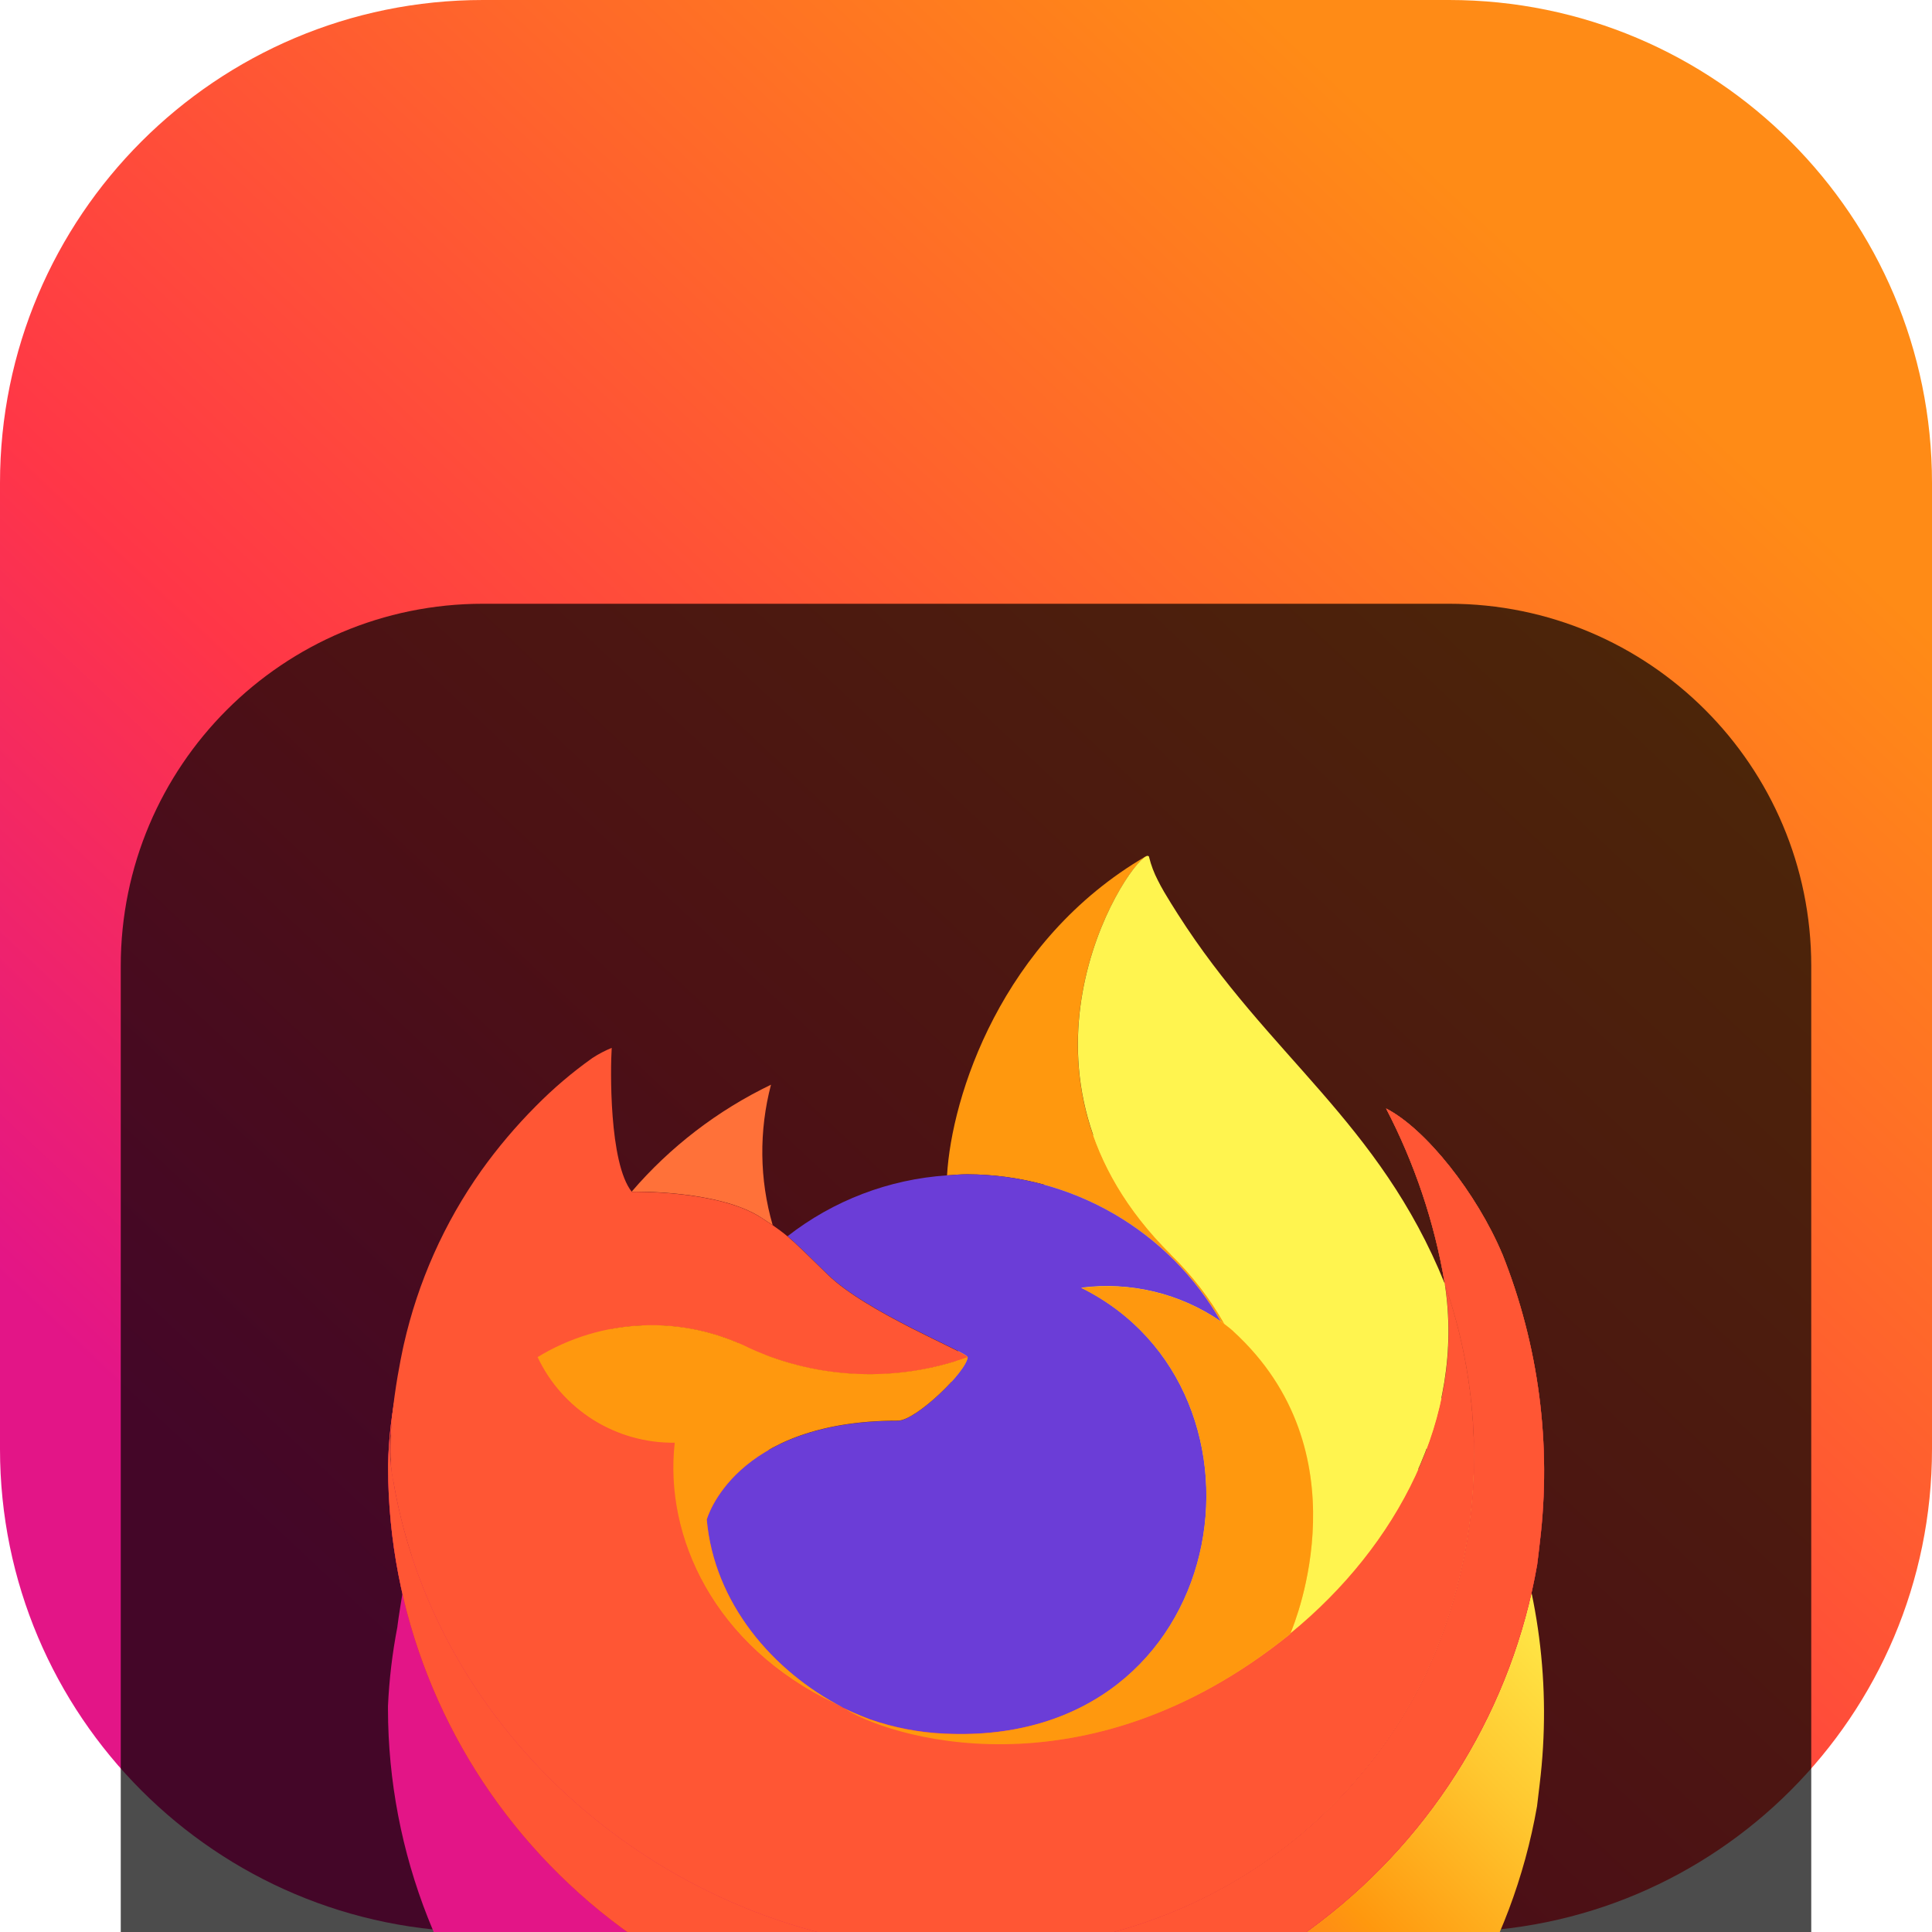 <svg width="16" height="16" viewBox="0 0 16 16" fill="none" xmlns="http://www.w3.org/2000/svg">
<g clip-path="url(#clip0_32_13514)">
<path d="M12 0H4C1.791 0 0 1.791 0 4V12C0 14.209 1.791 16 4 16H12C14.209 16 16 14.209 16 12V4C16 1.791 14.209 0 12 0Z" fill="url(#paint0_linear_32_13514)"/>
<g filter="url(#filter0_i_32_13514)">
<path d="M12 1H4C2.343 1 1 2.343 1 4V12C1 13.657 2.343 15 4 15H12C13.657 15 15 13.657 15 12V4C15 2.343 13.657 1 12 1Z" fill="black" fill-opacity="0.7"/>
<g filter="url(#filter1_d_32_13514)">
<path d="M12.441 6.385C12.232 5.887 11.81 5.35 11.479 5.18C11.715 5.634 11.879 6.121 11.964 6.624L11.965 6.632C11.423 5.291 10.505 4.75 9.754 3.572C9.716 3.512 9.678 3.453 9.641 3.39C9.62 3.354 9.603 3.321 9.588 3.292C9.557 3.232 9.533 3.168 9.517 3.103C9.517 3.1 9.516 3.097 9.514 3.095C9.512 3.093 9.509 3.091 9.506 3.091C9.503 3.09 9.5 3.09 9.497 3.091C9.496 3.091 9.495 3.092 9.495 3.092C9.494 3.092 9.492 3.093 9.491 3.094L9.493 3.091C8.289 3.791 7.88 5.086 7.843 5.735C7.362 5.767 6.902 5.943 6.524 6.239C6.484 6.206 6.443 6.175 6.4 6.146C6.291 5.767 6.286 5.365 6.387 4.983C5.944 5.196 5.552 5.497 5.233 5.868H5.231C5.041 5.629 5.054 4.841 5.065 4.676C5.009 4.699 4.955 4.727 4.905 4.761C4.737 4.879 4.58 5.013 4.436 5.159C4.272 5.324 4.122 5.503 3.988 5.693C3.68 6.127 3.462 6.616 3.345 7.134L3.339 7.166C3.33 7.208 3.297 7.417 3.292 7.463C3.292 7.467 3.291 7.47 3.291 7.473C3.249 7.69 3.223 7.909 3.213 8.129V8.154C3.215 9.345 3.667 10.492 4.479 11.368C5.291 12.245 6.404 12.787 7.599 12.888C8.795 12.989 9.984 12.642 10.934 11.914C11.884 11.187 12.524 10.132 12.729 8.959C12.737 8.897 12.744 8.837 12.751 8.775C12.85 7.964 12.743 7.143 12.44 6.384L12.441 6.385ZM6.916 10.11C6.939 10.121 6.96 10.132 6.983 10.143L6.986 10.145C6.963 10.134 6.939 10.122 6.916 10.11ZM11.965 6.633V6.629L11.966 6.634L11.965 6.633Z" fill="url(#paint1_linear_32_13514)"/>
</g>
<path d="M12.441 6.385C12.232 5.887 11.81 5.35 11.479 5.18C11.715 5.634 11.879 6.121 11.964 6.624V6.629L11.965 6.634C12.335 7.683 12.281 8.834 11.816 9.846C11.267 11.016 9.938 12.216 7.856 12.157C5.608 12.094 3.627 10.437 3.257 8.267C3.19 7.925 3.257 7.751 3.291 7.473C3.245 7.689 3.219 7.909 3.214 8.13V8.154C3.216 9.345 3.668 10.492 4.48 11.368C5.292 12.245 6.405 12.787 7.6 12.888C8.796 12.989 9.985 12.642 10.935 11.914C11.885 11.187 12.525 10.132 12.73 8.959C12.738 8.898 12.745 8.837 12.752 8.775C12.851 7.965 12.744 7.143 12.441 6.384L12.441 6.385Z" fill="url(#paint2_radial_32_13514)"/>
<path d="M10.111 6.943C10.121 6.951 10.131 6.958 10.141 6.965C10.021 6.753 9.871 6.559 9.696 6.389C8.205 4.909 9.305 3.181 9.491 3.093L9.492 3.09C8.289 3.79 7.88 5.085 7.843 5.734C7.899 5.73 7.954 5.725 8.011 5.725C8.438 5.726 8.858 5.839 9.226 6.053C9.595 6.267 9.901 6.574 10.111 6.943V6.943Z" fill="#FF980E"/>
<path d="M8.013 7.239C8.005 7.358 7.584 7.766 7.437 7.766C6.074 7.766 5.853 8.585 5.853 8.585C5.913 9.274 6.397 9.842 6.981 10.142C7.008 10.155 7.035 10.168 7.062 10.18C7.109 10.2 7.156 10.22 7.203 10.237C7.404 10.308 7.614 10.348 7.827 10.357C10.216 10.468 10.679 7.52 8.954 6.664C9.361 6.612 9.773 6.711 10.11 6.943C9.9 6.574 9.594 6.267 9.226 6.053C8.857 5.839 8.437 5.726 8.01 5.725C7.953 5.725 7.898 5.73 7.842 5.734C7.361 5.766 6.901 5.942 6.522 6.238C6.595 6.3 6.678 6.382 6.852 6.552C7.177 6.87 8.011 7.2 8.013 7.238L8.013 7.239Z" fill="#6B3DD7"/>
<path d="M6.3 6.081C6.339 6.106 6.371 6.127 6.399 6.146C6.289 5.767 6.285 5.365 6.385 4.983C5.943 5.196 5.55 5.497 5.231 5.869C5.255 5.868 5.95 5.856 6.3 6.081Z" fill="#FF7139"/>
<path d="M12.441 6.385C12.232 5.887 11.81 5.35 11.479 5.18C11.715 5.634 11.879 6.121 11.964 6.624V6.629L11.965 6.634C12.335 7.683 12.281 8.834 11.816 9.846C11.267 11.016 9.938 12.216 7.856 12.157C5.608 12.094 3.627 10.437 3.257 8.267C3.19 7.925 3.257 7.751 3.291 7.473C3.245 7.689 3.219 7.909 3.214 8.13V8.154C3.216 9.345 3.668 10.492 4.48 11.368C5.292 12.245 6.405 12.787 7.6 12.888C8.796 12.989 9.985 12.642 10.935 11.914C11.885 11.187 12.525 10.132 12.73 8.959C12.738 8.898 12.745 8.837 12.752 8.775C12.851 7.965 12.744 7.143 12.441 6.384L12.441 6.385Z" fill="#FF3647"/>
<path d="M12.441 6.385C12.232 5.887 11.81 5.35 11.479 5.18C11.715 5.634 11.879 6.121 11.964 6.624V6.629L11.965 6.634C12.335 7.683 12.281 8.834 11.816 9.846C11.267 11.016 9.938 12.216 7.856 12.157C5.608 12.094 3.627 10.437 3.257 8.267C3.19 7.925 3.257 7.751 3.291 7.473C3.245 7.689 3.219 7.909 3.214 8.13V8.154C3.216 9.345 3.668 10.492 4.48 11.368C5.292 12.245 6.405 12.787 7.6 12.888C8.796 12.989 9.985 12.642 10.935 11.914C11.885 11.187 12.525 10.132 12.73 8.959C12.738 8.898 12.745 8.837 12.752 8.775C12.851 7.965 12.744 7.143 12.441 6.384L12.441 6.385Z" fill="black" fill-opacity="0.2"/>
<path d="M12.441 6.385C12.232 5.887 11.81 5.35 11.479 5.18C11.715 5.634 11.879 6.121 11.964 6.624V6.629L11.965 6.634C12.335 7.683 12.281 8.834 11.816 9.846C11.267 11.016 9.938 12.216 7.856 12.157C5.608 12.094 3.627 10.437 3.257 8.267C3.19 7.925 3.257 7.751 3.291 7.473C3.245 7.689 3.219 7.909 3.214 8.13V8.154C3.216 9.345 3.668 10.492 4.48 11.368C5.292 12.245 6.405 12.787 7.6 12.888C8.796 12.989 9.985 12.642 10.935 11.914C11.885 11.187 12.525 10.132 12.73 8.959C12.738 8.898 12.745 8.837 12.752 8.775C12.851 7.965 12.744 7.143 12.441 6.384L12.441 6.385Z" fill="#FF5634"/>
<path d="M3.257 8.267C3.626 10.437 5.607 12.095 7.856 12.157C9.937 12.216 11.267 11.016 11.816 9.846C12.281 8.835 12.334 7.684 11.965 6.634V6.629C11.965 6.626 11.964 6.624 11.965 6.625L11.966 6.633C12.136 7.735 11.571 8.803 10.688 9.526L10.685 9.532C8.965 10.923 7.319 10.371 6.986 10.146C6.963 10.135 6.94 10.123 6.917 10.111C5.914 9.635 5.499 8.729 5.589 7.95C5.35 7.954 5.117 7.889 4.915 7.763C4.713 7.637 4.553 7.456 4.453 7.241C4.716 7.081 5.017 6.99 5.325 6.978C5.634 6.966 5.94 7.032 6.215 7.171C6.783 7.427 7.429 7.452 8.015 7.241C8.013 7.202 7.179 6.873 6.854 6.555C6.68 6.385 6.597 6.303 6.524 6.241C6.485 6.208 6.443 6.177 6.401 6.148C6.372 6.129 6.34 6.108 6.302 6.083C5.952 5.857 5.257 5.87 5.234 5.87H5.232C5.042 5.631 5.055 4.843 5.066 4.678C5.01 4.701 4.956 4.729 4.906 4.762C4.738 4.881 4.581 5.015 4.437 5.161C4.273 5.326 4.122 5.504 3.987 5.693C3.679 6.127 3.461 6.617 3.344 7.135C3.342 7.145 3.172 7.884 3.256 8.267L3.257 8.267Z" fill="#FF5634"/>
<path d="M9.696 6.388C9.871 6.559 10.021 6.753 10.141 6.965C10.167 6.985 10.192 7.005 10.213 7.024C11.3 8.018 10.73 9.424 10.688 9.524C11.57 8.802 12.135 7.734 11.965 6.631C11.423 5.289 10.504 4.747 9.754 3.57C9.716 3.51 9.678 3.45 9.641 3.387C9.62 3.351 9.603 3.319 9.588 3.289C9.557 3.229 9.533 3.166 9.517 3.101C9.517 3.098 9.516 3.095 9.514 3.092C9.512 3.09 9.509 3.089 9.506 3.088C9.503 3.088 9.5 3.088 9.497 3.088C9.496 3.088 9.495 3.09 9.495 3.09C9.494 3.09 9.492 3.091 9.491 3.092C9.306 3.179 8.206 4.908 9.696 6.386L9.696 6.388Z" fill="#FFF44F"/>
<path d="M10.213 7.024C10.192 7.005 10.167 6.986 10.141 6.966C10.131 6.959 10.121 6.951 10.111 6.944C9.774 6.712 9.362 6.613 8.955 6.666C10.679 7.521 10.217 10.469 7.828 10.358C7.615 10.349 7.405 10.309 7.204 10.239C7.157 10.221 7.11 10.202 7.063 10.181C7.036 10.169 7.009 10.157 6.982 10.143L6.986 10.145C7.319 10.371 8.964 10.923 10.685 9.531L10.687 9.525C10.73 9.425 11.3 8.019 10.213 7.025L10.213 7.024Z" fill="#FF980E"/>
<path d="M5.853 8.584C5.853 8.584 6.074 7.765 7.437 7.765C7.585 7.765 8.006 7.357 8.014 7.239C7.428 7.449 6.782 7.424 6.214 7.168C5.939 7.03 5.633 6.963 5.324 6.976C5.016 6.988 4.715 7.078 4.452 7.239C4.552 7.453 4.713 7.634 4.914 7.76C5.116 7.886 5.349 7.951 5.588 7.948C5.499 8.726 5.913 9.632 6.916 10.109C6.938 10.12 6.959 10.131 6.982 10.141C6.397 9.841 5.914 9.273 5.853 8.584V8.584Z" fill="#FF980E"/>
</g>
</g>
<defs>
<filter id="filter0_i_32_13514" x="1" y="1" width="14" height="18" filterUnits="userSpaceOnUse" color-interpolation-filters="sRGB">
<feFlood flood-opacity="0" result="BackgroundImageFix"/>
<feBlend mode="normal" in="SourceGraphic" in2="BackgroundImageFix" result="shape"/>
<feColorMatrix in="SourceAlpha" type="matrix" values="0 0 0 0 0 0 0 0 0 0 0 0 0 0 0 0 0 0 127 0" result="hardAlpha"/>
<feOffset dy="4"/>
<feGaussianBlur stdDeviation="2"/>
<feComposite in2="hardAlpha" operator="arithmetic" k2="-1" k3="1"/>
<feColorMatrix type="matrix" values="0 0 0 0 0 0 0 0 0 0 0 0 0 0 0 0 0 0 0.25 0"/>
<feBlend mode="normal" in2="shape" result="effect1_innerShadow_32_13514"/>
</filter>
<filter id="filter1_d_32_13514" x="-0.787" y="1.09" width="17.573" height="17.815" filterUnits="userSpaceOnUse" color-interpolation-filters="sRGB">
<feFlood flood-opacity="0" result="BackgroundImageFix"/>
<feColorMatrix in="SourceAlpha" type="matrix" values="0 0 0 0 0 0 0 0 0 0 0 0 0 0 0 0 0 0 127 0" result="hardAlpha"/>
<feOffset dy="2"/>
<feGaussianBlur stdDeviation="2"/>
<feComposite in2="hardAlpha" operator="out"/>
<feColorMatrix type="matrix" values="0 0 0 0 0 0 0 0 0 0 0 0 0 0 0 0 0 0 0.25 0"/>
<feBlend mode="normal" in2="BackgroundImageFix" result="effect1_dropShadow_32_13514"/>
<feBlend mode="normal" in="SourceGraphic" in2="effect1_dropShadow_32_13514" result="shape"/>
</filter>
<linearGradient id="paint0_linear_32_13514" x1="16" y1="0" x2="0.527" y2="16.495" gradientUnits="userSpaceOnUse">
<stop offset="0.17" stop-color="#FF8B16"/>
<stop offset="0.357" stop-color="#FF672A"/>
<stop offset="0.598" stop-color="#FF3647"/>
<stop offset="0.826" stop-color="#E31587"/>
</linearGradient>
<linearGradient id="paint1_linear_32_13514" x1="11.806" y1="4.611" x2="3.903" y2="12.29" gradientUnits="userSpaceOnUse">
<stop offset="0.048" stop-color="#FFF44F"/>
<stop offset="0.111" stop-color="#FFE847"/>
<stop offset="0.225" stop-color="#FFC830"/>
<stop offset="0.368" stop-color="#FF980E"/>
<stop offset="0.401" stop-color="#FF8B16"/>
<stop offset="0.462" stop-color="#FF672A"/>
<stop offset="0.534" stop-color="#FF3647"/>
<stop offset="0.705" stop-color="#E31587"/>
</linearGradient>
<radialGradient id="paint2_radial_32_13514" cx="0" cy="0" r="1" gradientUnits="userSpaceOnUse" gradientTransform="translate(11.498 4.195) scale(9.992 9.922)">
<stop offset="0.129" stop-color="#FFBD4F"/>
<stop offset="0.186" stop-color="#FFAC31"/>
<stop offset="0.247" stop-color="#FF9D17"/>
<stop offset="0.283" stop-color="#FF980E"/>
<stop offset="0.403" stop-color="#FF563B"/>
<stop offset="0.467" stop-color="#FF3750"/>
<stop offset="0.71" stop-color="#F5156C"/>
<stop offset="0.782" stop-color="#EB0878"/>
<stop offset="0.86" stop-color="#E50080"/>
</radialGradient>
<clipPath id="clip0_32_13514">
<rect width="16" height="16" fill="white"/>
</clipPath>
</defs>
</svg>
